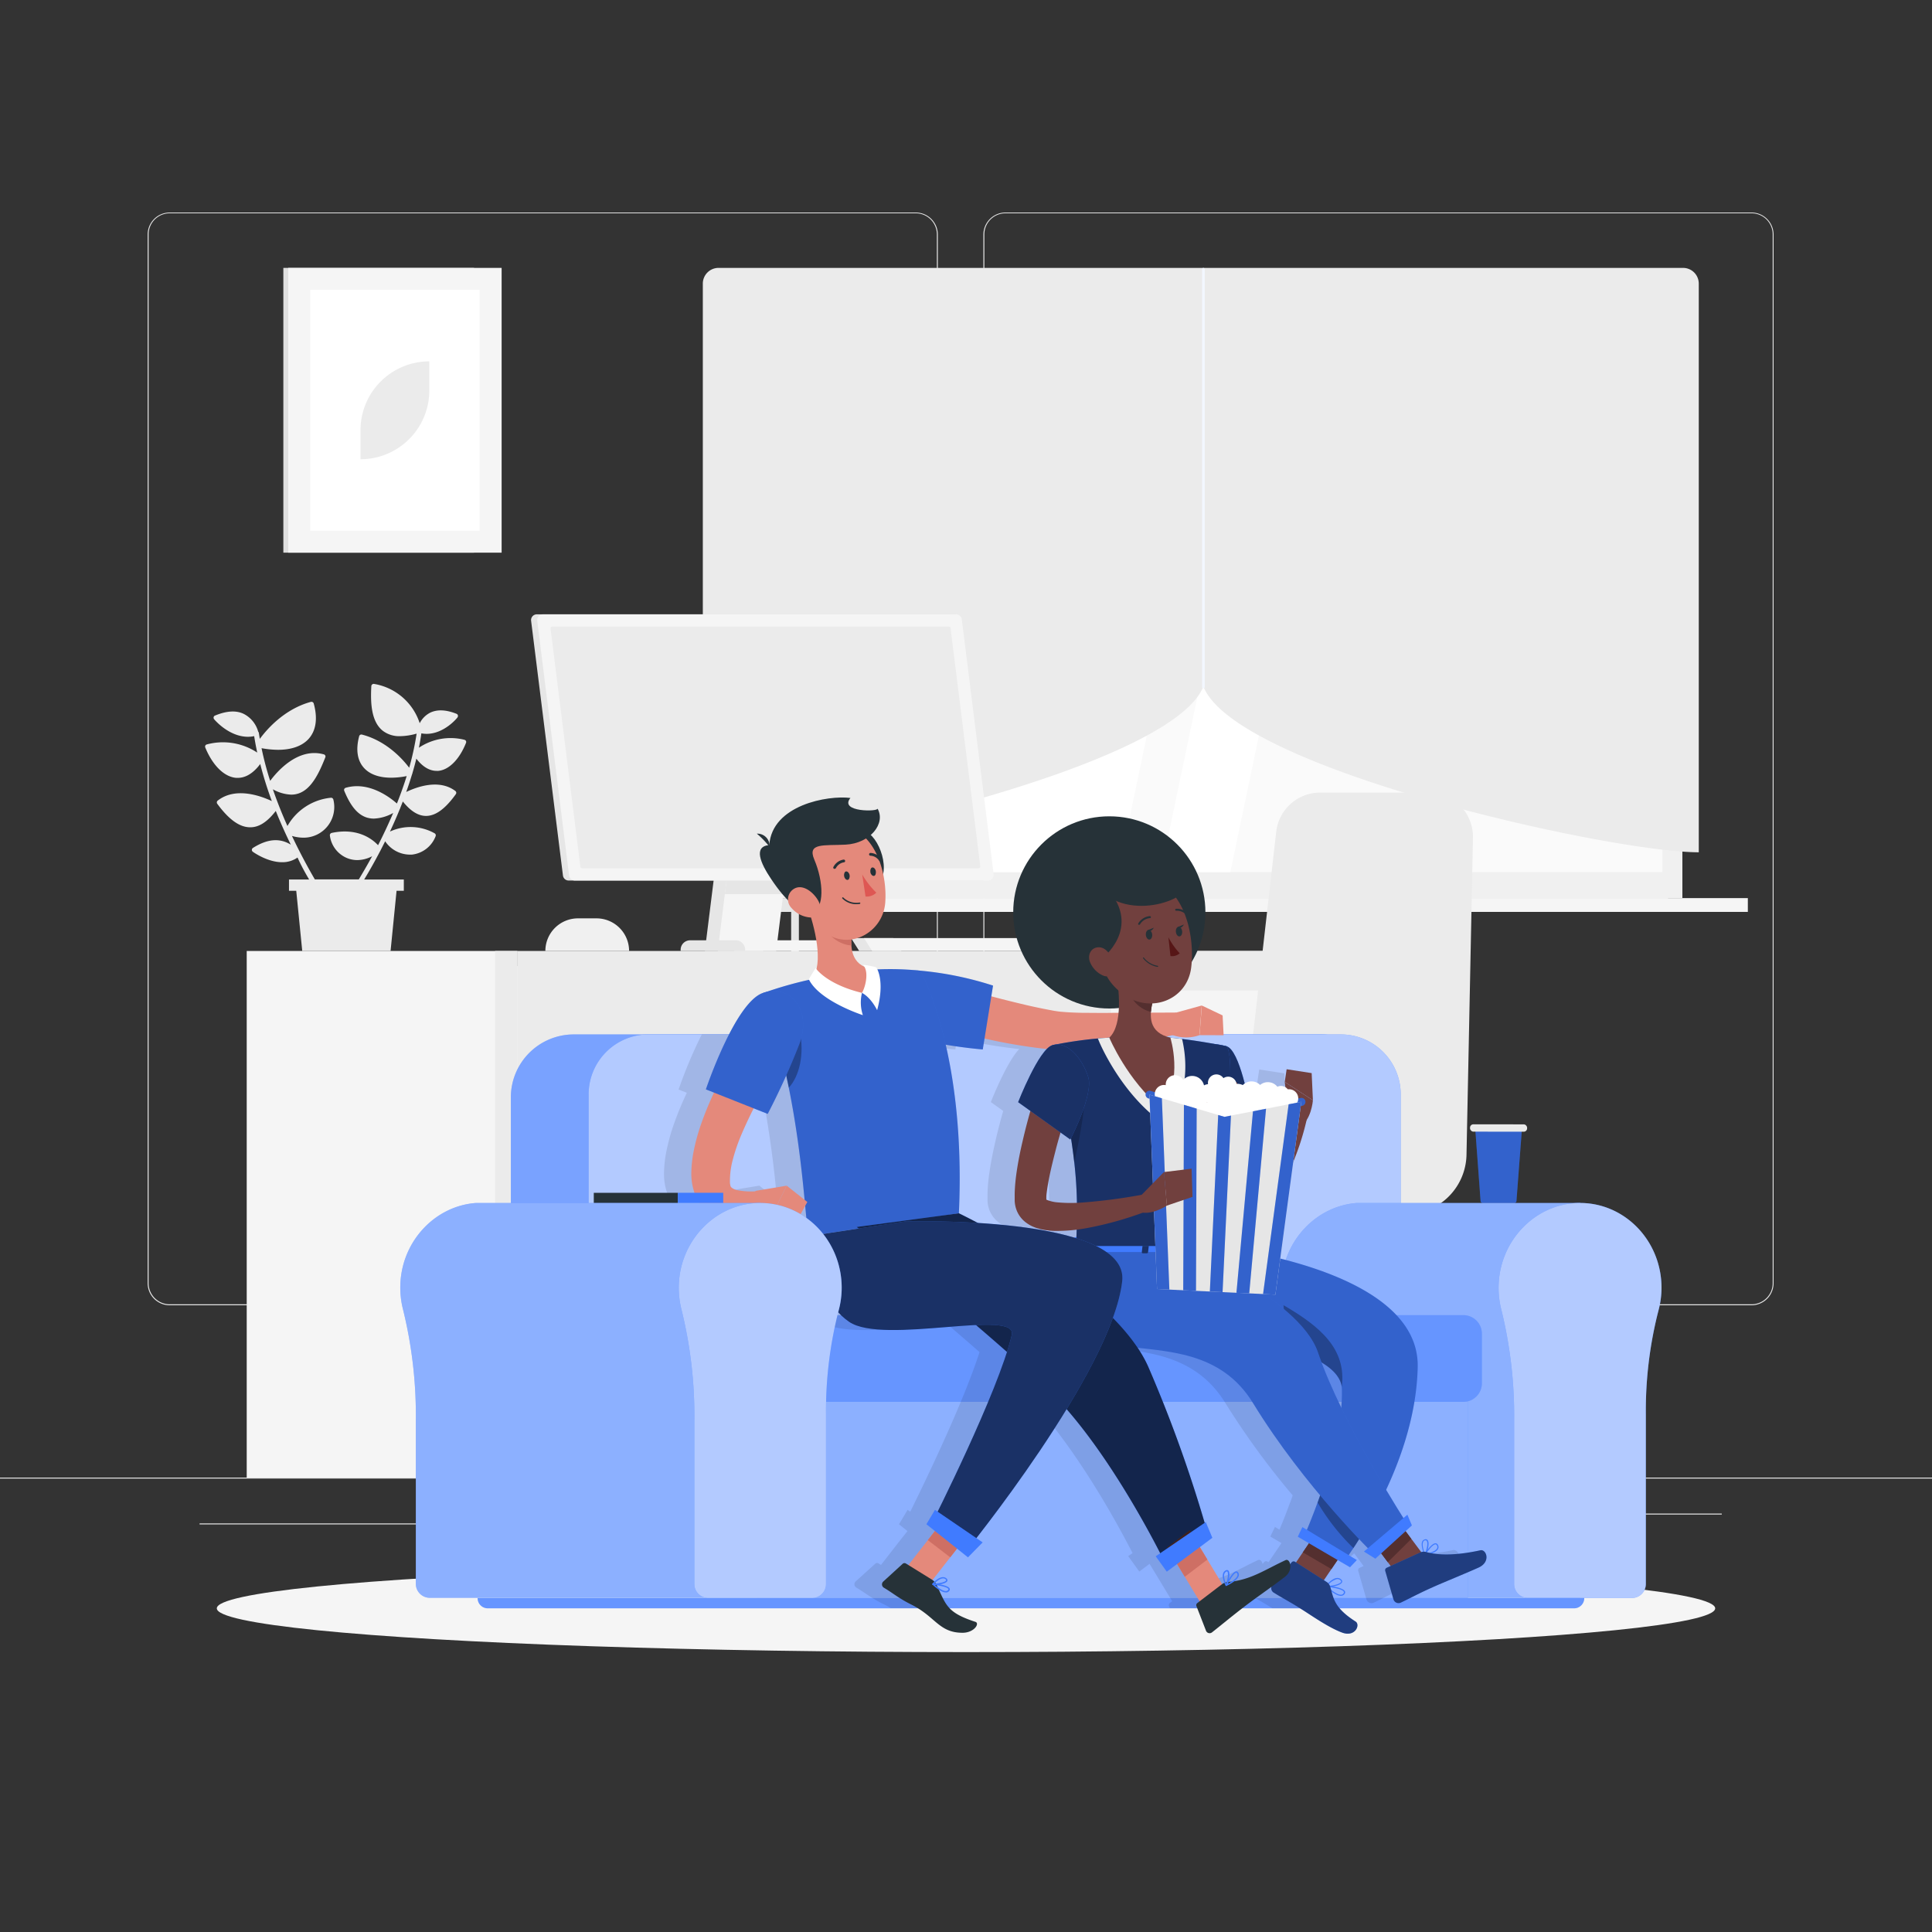 <svg xmlns="http://www.w3.org/2000/svg" viewBox="0 0 500 500"><rect x="0" y="0" width="500" height="500" fill="#333333" stroke="none"/><g id="freepik--background-complete--inject-6"><rect y="382.4" width="500" height="0.25" style="fill:#e6e6e6"></rect><rect x="51.65" y="394.26" width="97.23" height="0.25" style="fill:#e6e6e6"></rect><rect x="195.26" y="388.83" width="51.4" height="0.25" style="fill:#e6e6e6"></rect><rect x="330.18" y="391.71" width="29.15" height="0.25" style="fill:#e6e6e6"></rect><rect x="381.68" y="391.71" width="13.82" height="0.25" style="fill:#e6e6e6"></rect><rect x="158.56" y="394.26" width="15.97" height="0.25" style="fill:#e6e6e6"></rect><rect x="403.67" y="391.71" width="41.92" height="0.25" style="fill:#e6e6e6"></rect><path d="M237,337.8H43.91a5.71,5.71,0,0,1-5.7-5.71V60.66A5.71,5.71,0,0,1,43.91,55H237a5.71,5.71,0,0,1,5.71,5.71V332.09A5.71,5.71,0,0,1,237,337.8ZM43.91,55.2a5.46,5.46,0,0,0-5.45,5.46V332.09a5.46,5.46,0,0,0,5.45,5.46H237a5.47,5.47,0,0,0,5.46-5.46V60.66A5.47,5.47,0,0,0,237,55.2Z" style="fill:#e6e6e6"></path><path d="M453.31,337.8H260.21a5.72,5.72,0,0,1-5.71-5.71V60.66A5.72,5.72,0,0,1,260.21,55h193.1A5.71,5.71,0,0,1,459,60.66V332.09A5.71,5.71,0,0,1,453.31,337.8ZM260.21,55.2a5.47,5.47,0,0,0-5.46,5.46V332.09a5.47,5.47,0,0,0,5.46,5.46h193.1a5.47,5.47,0,0,0,5.46-5.46V60.66a5.47,5.47,0,0,0-5.46-5.46Z" style="fill:#e6e6e6"></path><rect x="282.08" y="246.11" width="70.07" height="136.29" style="fill:#f5f5f5"></rect><rect x="346.36" y="246.11" width="5.78" height="136.29" style="fill:#ebebeb"></rect><rect x="126.14" y="250" width="161.33" height="29.44" transform="translate(413.62 529.44) rotate(180)" style="fill:#ebebeb"></rect><path d="M193.42,382.5H124.25a1,1,0,0,1,0-2h69.17c10,0,11.33-2.92,11.33-14.5V220a1,1,0,0,1,2,0V366C206.75,378.38,204.83,382.5,193.42,382.5Z" style="fill:#e6e6e6"></path><rect x="133.92" y="246.11" width="218.22" height="10.22" transform="translate(486.06 502.44) rotate(180)" style="fill:#ebebeb"></rect><rect x="63.85" y="246.11" width="70.07" height="136.29" style="fill:#f5f5f5"></rect><rect x="128.14" y="246.11" width="5.78" height="136.29" style="fill:#ebebeb"></rect><rect x="185.78" y="73.63" width="245.92" height="158.8" style="fill:#d4e1fd"></rect><rect x="187.51" y="73.63" width="247.89" height="158.8" style="fill:#f0f0f0"></rect><rect x="185.78" y="232.43" width="245.92" height="3.57" style="fill:#e6e6e6"></rect><rect x="212.55" y="232.43" width="239.79" height="3.57" style="fill:#f5f5f5"></rect><rect x="238.79" y="34.27" width="145.33" height="237.52" transform="translate(464.48 -158.42) rotate(90)" style="fill:#fafafa"></rect><polygon points="250.57 225.69 281.01 80.37 319.84 80.37 289.4 225.69 250.57 225.69" style="fill:#fff"></polygon><polygon points="300.39 225.69 330.83 80.37 348.85 80.37 318.41 225.69 300.39 225.69" style="fill:#fff"></polygon><rect x="364.37" y="144.64" width="131.03" height="0.66" transform="translate(574.86 -284.92) rotate(90)" style="fill:#d4e1fd"></rect><path d="M186,69.33H435.57a4.07,4.07,0,0,1,4.07,4.07V220.57c-23,0-119.81-21.55-128.2-42.9-8.58,21.35-106.56,42.9-129.55,42.9h0V73.4A4.07,4.07,0,0,1,186,69.33Z" style="fill:#ebebeb"></path><path d="M311.44,69.33h0a.34.34,0,0,1,.34.34V177.82a.34.34,0,0,1-.34.34h0a.34.34,0,0,1-.34-.34V69.67A.34.34,0,0,1,311.44,69.33Z" style="fill:#f3f7ff"></path><rect x="73.33" y="69.33" width="49.34" height="73.7" style="fill:#e0e0e0"></rect><rect x="74.6" y="69.33" width="55.22" height="73.7" style="fill:#f5f5f5"></rect><rect x="71.05" y="84.27" width="62.31" height="43.83" transform="translate(208.39 3.98) rotate(90)" style="fill:#fff"></rect><path d="M93.3,118.85v-7.52a17.81,17.81,0,0,1,17.81-17.81h0V101A17.81,17.81,0,0,1,93.3,118.85Z" style="fill:#ebebeb"></path><polygon points="197.52 246.11 182.41 246.11 186.08 216.69 201.2 216.69 197.52 246.11" style="fill:#e6e6e6"></polygon><polygon points="200.87 246.11 185.75 246.11 189.43 216.69 204.54 216.69 200.87 246.11" style="fill:#f5f5f5"></polygon><polygon points="233.29 246.11 222.36 246.11 220.26 242.78 231.19 242.78 233.29 246.11" style="fill:#e6e6e6"></polygon><polygon points="291.85 246.11 225.7 246.11 223.6 242.78 282.93 242.78 291.85 246.11" style="fill:#f5f5f5"></polygon><path d="M149.59,237.67h4.77a8.44,8.44,0,0,1,8.45,8.44H141.14A8.44,8.44,0,0,1,149.59,237.67Z" style="fill:#f0f0f0"></path><polygon points="202.7 231.4 187.59 231.4 189.43 216.69 204.54 216.69 202.7 231.4" style="fill:#e6e6e6"></polygon><path d="M147.16,227.88H254.09a1.48,1.48,0,0,0,1.47-1.67l-8.24-65.92a1.48,1.48,0,0,0-1.47-1.3H138.92a1.48,1.48,0,0,0-1.47,1.66l8.24,65.93A1.48,1.48,0,0,0,147.16,227.88Z" style="fill:#e6e6e6"></path><path d="M148.75,227.88H255.68a1.48,1.48,0,0,0,1.47-1.67l-8.24-65.92a1.5,1.5,0,0,0-1.47-1.3H140.51a1.47,1.47,0,0,0-1.47,1.66l8.24,65.93A1.48,1.48,0,0,0,148.75,227.88Z" style="fill:#f5f5f5"></path><path d="M253.7,224.23,246,162.53a.42.42,0,0,0-.42-.36H142.9a.41.41,0,0,0-.42.46l7.72,61.71a.4.4,0,0,0,.41.36H253.29A.42.42,0,0,0,253.7,224.23Z" style="fill:#ebebeb"></path><path d="M190,243.35h24.62a0,0,0,0,1,0,0v.31a2.45,2.45,0,0,1-2.45,2.45H192.45a2.45,2.45,0,0,1-2.45-2.45v-.31A0,0,0,0,1,190,243.35Z" transform="translate(404.62 489.46) rotate(180)" style="fill:#f5f5f5"></path><path d="M176.15,243.35h16.7a0,0,0,0,1,0,0v.31a2.45,2.45,0,0,1-2.45,2.45H178.6a2.45,2.45,0,0,1-2.45-2.45v-.31A0,0,0,0,1,176.15,243.35Z" transform="translate(369 489.46) rotate(180)" style="fill:#e6e6e6"></path><path d="M106.69,200.32s0,0,0-.07c.38-1.29.74-2.6,1.06-3.91,1.94,2.52,3.83,3.16,5.24,3.16l.45,0c2.79-.27,5.47-3,7.16-7.23a.67.67,0,0,0,0-.5.64.64,0,0,0-.39-.31,14.7,14.7,0,0,0-11.8,2.05c.25-1.24.46-2.48.64-3.72a7.69,7.69,0,0,0,1.34.13c4.55,0,7.89-4.06,8-4.25a.61.61,0,0,0,.11-.54.58.58,0,0,0-.36-.4c-2.71-1.08-5-1.17-6.83-.28a6.26,6.26,0,0,0-2.69,2.72A15,15,0,0,0,96.82,177a.59.59,0,0,0-.48.12.58.58,0,0,0-.24.44c-.23,4.13-.1,9.18,3,11.59a7,7,0,0,0,4.47,1.37,16.47,16.47,0,0,0,4.25-.66,70.94,70.94,0,0,1-1.92,8.83c-1.61-2.14-5.83-6.93-12.22-8.58a.59.59,0,0,0-.73.43c-.94,3.56-.46,6.44,1.39,8.35,1.52,1.57,3.9,2.38,6.91,2.38a21,21,0,0,0,4-.42c-.76,2.44-1.62,4.82-2.53,7.1-1.85-1.64-7.31-5.81-13.25-4.07a.57.57,0,0,0-.37.31.6.6,0,0,0,0,.49c1.62,3.94,3.45,6.12,5.76,6.88a6.34,6.34,0,0,0,1.9.29,11,11,0,0,0,5-1.46c-1.29,3-2.63,5.84-3.92,8.35-1.4-1.51-5.22-4.62-12-3.18a.61.61,0,0,0-.47.64,7.28,7.28,0,0,0,4.33,5.82,7.11,7.11,0,0,0,2.79.57,8.39,8.39,0,0,0,3.82-1c-1.32,2.42-2.52,4.45-3.45,6H81.48c-1.8-3.09-3.88-6.93-5.92-11.25a10.53,10.53,0,0,0,2.92.45,7.93,7.93,0,0,0,7.78-9.9.6.6,0,0,0-.64-.43,14.55,14.55,0,0,0-11.23,7.31c-1.35-3-2.63-6.19-3.77-9.5a10.43,10.43,0,0,0,4.73,1.38,5.87,5.87,0,0,0,1.93-.31c3.28-1.11,5.25-5.13,6.9-9.31a.56.56,0,0,0,0-.49.57.57,0,0,0-.37-.31c-6.74-1.88-12.2,4.56-13.89,6.86a79.76,79.76,0,0,1-2.23-8.46,24.44,24.44,0,0,0,4.26.42c3.43,0,6.13-.93,7.83-2.73,2-2.14,2.5-5.34,1.41-9.26a.61.61,0,0,0-.73-.42c-6.89,1.88-11.4,7.11-13.22,9.58-.09-.51-.17-1-.25-1.53a.65.65,0,0,0-.17-.34,7.37,7.37,0,0,0-3.69-4.57c-2-1-4.52-.81-7.49.41a.56.56,0,0,0-.35.41.6.6,0,0,0,.12.53c.17.21,3.85,4.55,8.79,4.55a7.87,7.87,0,0,0,1.58-.17c.22,1.42.49,2.84.79,4.26a16.08,16.08,0,0,0-13.06-2.11.59.59,0,0,0-.38.31.62.62,0,0,0,0,.5c1.92,4.65,4.9,7.59,8,7.84l.42,0c1.56,0,3.66-.72,5.8-3.59a94.15,94.15,0,0,0,3,9.6c-2.9-1.36-9.39-3.73-14-.13a.6.6,0,0,0-.12.83c3,4.09,5.78,6.08,8.5,6.08h.07c2.26,0,4.41-1.42,6.57-4.23,1.24,3.08,2.56,6,3.89,8.73-2.89-1.79-6.07-1.51-9.81.85a.6.6,0,0,0,0,1c.21.15,3.79,2.69,7.55,2.69a6.75,6.75,0,0,0,4-1.21C77.94,224,79,225.92,80,227.61H74.79v2.93h1.88l1.55,15.57h22.86l1.55-15.57h1.88v-2.93H94.25c1.15-1.89,2.6-4.41,4.15-7.38a.69.69,0,0,0,.1-.19c.39-.75.78-1.52,1.18-2.32a7.74,7.74,0,0,0,6.19,3.45,6.56,6.56,0,0,0,.76,0,7.45,7.45,0,0,0,6.12-4.79.6.6,0,0,0-.27-.72,12.71,12.71,0,0,0-11.56-.45c.86-1.84,1.72-3.78,2.54-5.8a.54.54,0,0,0,.11-.27c.23-.57.46-1.14.68-1.72,2,2.51,4,3.74,6,3.74h0c2.49,0,5-1.84,7.72-5.63a.6.6,0,0,0-.13-.83c-4.24-3.2-10.07-1-12.71.26q.81-2.25,1.51-4.58S106.69,200.33,106.69,200.32Z" style="fill:#ebebeb"></path><path d="M319,314.25h44.82a15.71,15.71,0,0,0,15.71-15.39l1.67-82.06a11.45,11.45,0,0,0-11.44-11.68h-28.1a11.45,11.45,0,0,0-11.38,10.15Z" style="fill:#ebebeb"></path><path d="M293.39,305.67h47.76a2.24,2.24,0,0,1,2.24,2.24v.21a6.14,6.14,0,0,1-6.14,6.14H293.39a0,0,0,0,1,0,0v-8.59A0,0,0,0,1,293.39,305.67Z" transform="translate(636.78 619.92) rotate(180)" style="fill:#ebebeb"></path><path d="M339.64,383.52a1,1,0,0,1-1-.79l-14-67.48h-24.4l-14,67.48a1,1,0,0,1-2-.41l14.18-68.27a1,1,0,0,1,1-.8h26a1,1,0,0,1,1,.8l14.17,68.27a1,1,0,0,1-.78,1.18A.65.65,0,0,1,339.64,383.52Z" style="fill:#e0e0e0"></path><path d="M324.43,383.52a.65.65,0,0,1-.2,0,1,1,0,0,1-.78-1.18l14.17-68.27a1,1,0,0,1,1-.8h26a1,1,0,0,1,1,.8l14.17,68.27a1,1,0,0,1-2,.41l-14-67.48H339.42l-14,67.48A1,1,0,0,1,324.43,383.52Z" style="fill:#e0e0e0"></path></g><g id="freepik--Shadow--inject-6"><ellipse cx="250" cy="416.24" rx="193.89" ry="11.32" style="fill:#f5f5f5"></ellipse></g><g id="freepik--Character--inject-6"><path d="M393.89,291.93l-1.43,18.89a.6.6,0,0,1-.59.54h-8.11a.59.59,0,0,1-.59-.54l-.31-4.24-.73-9.86-.35-4.79Z" style="fill:#407BFF"></path><path d="M393.89,291.93l-1.43,18.89a.6.6,0,0,1-.59.54h-8.11a.59.59,0,0,1-.59-.54l-.31-4.24-.73-9.86-.35-4.79Z" style="opacity:0.2"></path><rect x="380.45" y="290.97" width="14.77" height="1.9" rx="0.86" transform="translate(0.3 -0.4) rotate(0.06)" style="fill:#ebebeb"></rect><path d="M148.53,267.71H341.92A16.28,16.28,0,0,1,358.21,284v74a0,0,0,0,1,0,0h-226a0,0,0,0,1,0,0V284A16.28,16.28,0,0,1,148.53,267.71Z" style="fill:#407BFF"></path><path d="M148.53,267.71H341.92A16.28,16.28,0,0,1,358.21,284v74a0,0,0,0,1,0,0h-226a0,0,0,0,1,0,0V284A16.28,16.28,0,0,1,148.53,267.71Z" style="fill:#fff;opacity:0.3"></path><path d="M167.84,267.71H347a15.5,15.5,0,0,1,15.5,15.5V358a0,0,0,0,1,0,0H152.34a0,0,0,0,1,0,0v-74.8A15.5,15.5,0,0,1,167.84,267.71Z" style="fill:#407BFF"></path><path d="M167.84,267.71H347a15.5,15.5,0,0,1,15.5,15.5V358a0,0,0,0,1,0,0H152.34a0,0,0,0,1,0,0v-74.8A15.5,15.5,0,0,1,167.84,267.71Z" style="fill:#fff;opacity:0.6"></path><path d="M352.67,311.33h0c-.49,0-1,0-1.48,0-10.44.75-18.89,9.59-19.55,20.48a22.84,22.84,0,0,0,.68,7.15,114.47,114.47,0,0,1,3.3,28.6v42.27a3.62,3.62,0,0,0,3.54,3.68h69.76V311.33Z" style="fill:#407BFF"></path><path d="M352.67,311.33h0c-.49,0-1,0-1.48,0-10.44.75-18.89,9.59-19.55,20.48a22.84,22.84,0,0,0,.68,7.15,114.47,114.47,0,0,1,3.3,28.6v42.27a3.62,3.62,0,0,0,3.54,3.68h69.76V311.33Z" style="fill:#fff;opacity:0.4"></path><path d="M430,333.29c0-12.64-10.25-22.78-22.56-21.91-10.45.75-18.89,9.59-19.56,20.48a22.84,22.84,0,0,0,.68,7.15,114.47,114.47,0,0,1,3.3,28.6v42.27a3.62,3.62,0,0,0,3.54,3.68h27a3.62,3.62,0,0,0,3.54-3.68V366a104.19,104.19,0,0,1,3.26-26.8A22.65,22.65,0,0,0,430,333.29Z" style="fill:#407BFF"></path><path d="M430,333.29c0-12.64-10.25-22.78-22.56-21.91-10.45.75-18.89,9.59-19.56,20.48a22.84,22.84,0,0,0,.68,7.15,114.47,114.47,0,0,1,3.3,28.6v42.27a3.62,3.62,0,0,0,3.54,3.68h27a3.62,3.62,0,0,0,3.54-3.68V366a104.19,104.19,0,0,1,3.26-26.8A22.65,22.65,0,0,0,430,333.29Z" style="fill:#fff;opacity:0.6"></path><rect x="195.74" y="345.93" width="184.13" height="67.64" style="fill:#407BFF"></rect><rect x="195.74" y="345.93" width="184.13" height="67.64" style="fill:#fff;opacity:0.4"></rect><path d="M200.82,340.36H378.71a4.8,4.8,0,0,1,4.8,4.8V358a4.8,4.8,0,0,1-4.8,4.8H200.82a1.43,1.43,0,0,1-1.43-1.43V341.79A1.43,1.43,0,0,1,200.82,340.36Z" style="fill:#407BFF"></path><path d="M200.82,340.36H378.71a4.8,4.8,0,0,1,4.8,4.8V358a4.8,4.8,0,0,1-4.8,4.8H200.82a1.43,1.43,0,0,1-1.43-1.43V341.79A1.43,1.43,0,0,1,200.82,340.36Z" style="fill:#fff;opacity:0.2"></path><path d="M123.61,413.56H410a0,0,0,0,1,0,0v.05a2.62,2.62,0,0,1-2.62,2.62H126.23a2.62,2.62,0,0,1-2.62-2.62v-.05A0,0,0,0,1,123.61,413.56Z" style="fill:#407BFF"></path><path d="M123.61,413.56H410a0,0,0,0,1,0,0v.05a2.62,2.62,0,0,1-2.62,2.62H126.23a2.62,2.62,0,0,1-2.62-2.62v-.05A0,0,0,0,1,123.61,413.56Z" style="fill:#fff;opacity:0.2"></path><path d="M376.05,401.16c-5.65,1.22-9.65,1.27-12.48.78a2.59,2.59,0,0,0,1.53-1.16,1.06,1.06,0,0,0-.13-1.06.63.63,0,0,0-.55-.33c-.63,0-1.46.9-2.08,1.69a3.43,3.43,0,0,0,0-2.47.64.64,0,0,0-.79-.21,1,1,0,0,0-.63.57,4.15,4.15,0,0,0,.22,2.6,2.12,2.12,0,0,0-.45.11l-4.05-5.41,1.63-1.49L357.14,392l-1.05.89c-1-1.55-2.56-4.09-4.48-7.3,4.2-8.95,7.94-20.12,8.19-31.79.34-16-19.86-24.17-35.56-28.08l3.35-24.94a68.88,68.88,0,0,0,3.53-11,12.47,12.47,0,0,0,1.58-5l-.32-7-6.49-1L325.4,280l.16,1.35a2.19,2.19,0,0,0-2.05-.1,3.13,3.13,0,0,0-4.47-.43,3.12,3.12,0,0,0-1.83-.92,3.06,3.06,0,0,0-2.16.52c-1.06-4.17-2.74-9.15-4.76-9.66a18.64,18.64,0,0,0-2.76-.53c-2.19-.39-5.4-.94-8.71-1.34-1-.13-2-.24-3-.33h0c-.36-.09-.69-.19-1-.3l1.63-.35a10.59,10.59,0,0,0,6.95,0l6.22,0v-.2h-128a119,119,0,0,0-6,14.26l2.13.84c-1.13,2.39-2.17,4.83-3.09,7.39a52.23,52.23,0,0,0-2.33,8.44,31.82,31.82,0,0,0-.48,4.69,15.08,15.08,0,0,0,.84,5.51,11.44,11.44,0,0,0,1.54,3,10.1,10.1,0,0,0,2.61,2.44,11,11,0,0,0,3,1.32,13.42,13.42,0,0,0,2.87.34,16.21,16.21,0,0,0,4.88-.77c.45-.14.87-.32,1.3-.48a15.61,15.61,0,0,0,3.46.55l5.73,2.63,3.2-5.76c.35,3.7.6,6.43.87,7.83,1.79,11.23,5.07,18.42,10.49,22.15,5.71,3.93,22.18,1.32,32.77.83,2.72,2.32,5.44,4.68,8.09,7-4.24,13.23-14.36,34.11-17.93,41.31l-.69-.47-2.23,3.72,2.21,1.76L233,398.58h0L228,405l-.65-.4a.68.68,0,0,0-.82.08l-5.05,4.56a1,1,0,0,0,.14,1.63c2.49,1.48,3.79,2.69,7.06,4.3a18.55,18.55,0,0,1,1.84,1h8.19a16.39,16.39,0,0,1-2.81-4.8,3.55,3.55,0,0,0,1.73.68l.18,0a1,1,0,0,0,.77-.51.51.51,0,0,0,0-.53c-.25-.5-1.41-.82-2.46-1,.9-.16,1.77-.47,1.95-.91.08-.17.09-.44-.28-.72-1-.77-2.36.24-3.09.92a2.41,2.41,0,0,0-.48-.42l6.34-8.13,2.83,2.26,3.8-3.88-1.62-1.1a379.54,379.54,0,0,0,23.33-33.34c11,12.66,20.34,29.72,24.21,37.26l-1.13.77,2.87,4,2.66-2,2,3.3,3.85,6.37-.61.46a.69.69,0,0,0-.22.8l.21.53h11.67l.56-.43c2.32-1.77,4.49-3.29,6.9-5a1.4,1.4,0,0,0,.62,1.42c2.55,1.56,4,2.3,6.82,4.05h10.24a10.26,10.26,0,0,1-2.09-4.38,4.73,4.73,0,0,0,2.44,1.15l.21,0a1.07,1.07,0,0,0,.8-.61.6.6,0,0,0,0-.58c-.34-.63-1.89-1-3.14-1.21,1.09-.17,2.22-.56,2.46-1.11.08-.19.1-.49-.32-.82a1.42,1.42,0,0,0-1.09-.3,4.41,4.41,0,0,0-2.22,1.39,2.1,2.1,0,0,0-.42-.37l-.67-.42,3.54-5.22,3.22,1.88,1.77-1.87L342,402.46l1.19-1.83c.47-.7,1-1.46,1.49-2.29.89.94,1.66,1.72,2.27,2.34l-1,.86,3,1.85,1.51-1.38,1.71,2.28.72,1-1,.45a.68.68,0,0,0-.38.82l2.14,7.39a1.37,1.37,0,0,0,1.88.82c3-1.44,4.42-2.28,8.28-4,2.37-1.07,8.57-3.58,11.85-5.06S377.55,400.84,376.05,401.16ZM196.52,306.84l-8,1.33-.08.12a15.16,15.16,0,0,1-5-.32,4.53,4.53,0,0,1-1-.43,1.51,1.51,0,0,1-.46-.45,2.43,2.43,0,0,1-.12-.39,5,5,0,0,1-.07-.61,21.16,21.16,0,0,1,.59-5.42,48.4,48.4,0,0,1,2.21-6.65c1-2.4,2.12-4.78,3.35-7.15l3.65,1.44s2.3-4.39,4.77-9.87l.18.84c.11.5.21,1,.31,1.48a277.87,277.87,0,0,1,4.24,29.75ZM238.3,411.21a.17.17,0,0,1,0,.19.68.68,0,0,1-.52.35,3.7,3.7,0,0,1-2.16-1c-.08-.17-.16-.35-.25-.53C236.64,410.45,238.09,410.78,238.3,411.21Zm-.7-2.53c.24.18.2.28.18.32-.17.41-1.59.76-2.67.81l-.16-.22C235.61,409,236.81,408.07,237.6,408.68Zm103.08,3.25a.34.34,0,0,1,0,.31.82.82,0,0,1-.59.46c-.6.1-1.58-.39-2.74-1.31-.05-.21-.11-.41-.17-.61C338.53,411,340.36,411.35,340.68,411.93Zm-1.8-3.29a1.08,1.08,0,0,1,.87.23c.33.26.26.43.23.49-.21.5-1.73.94-2.94,1a2.82,2.82,0,0,0-.23-.42A4.07,4.07,0,0,1,338.88,408.64Zm-67.39-88.48h-.05a.69.69,0,0,0-.44.15c-7.35-2.23-16.82-3.31-25.06-3.82-3-1.6-4.88-2.49-4.88-2.49.86-18.8-1-33.32-3.4-43.64,5.23.89,9.59,1.24,9.59,1.24l.44-2.8.1,0a142.05,142.05,0,0,0,16,2.69c-3.34,3.41-7.36,13.73-7.36,13.73l3.2,2.29c-.73,2.56-1.4,5.13-2,7.75s-1.13,5.2-1.53,7.91c-.21,1.35-.37,2.73-.46,4.17-.05.72-.07,1.45-.07,2.22,0,.38,0,.8,0,1.19a7.82,7.82,0,0,0,.32,1.94,7.29,7.29,0,0,0,2.32,3.47,9,9,0,0,0,2.9,1.58,16.67,16.67,0,0,0,4.9.79,35.36,35.36,0,0,0,5.53-.33C271.53,318.86,271.51,319.5,271.49,320.16Zm-8-9.82a.48.48,0,0,1-.15-.14A.41.41,0,0,1,263.52,310.34Zm3,.8a9.69,9.69,0,0,1-2.69-.63l-.17-.09c0-.22,0-.42,0-.66,0-.52.09-1.07.17-1.63.15-1.13.35-2.31.59-3.5.48-2.38,1.09-4.8,1.72-7.23.38-1.44.79-2.88,1.21-4.32l2.56,1.83.17-.32c.35,2.26.63,4.35.84,6.31,0,0,0,0,0,0,.42,3.82.62,7.16.67,10.39A34.21,34.21,0,0,1,266.51,311.14Zm43.87,98.36-.26.07c-.33-.84-.76-2.28.1-2.8a.48.48,0,0,1,.25-.1.13.13,0,0,1,.1,0C310.89,407,310.73,408.46,310.38,409.5Zm.51-.07c.63-1.13,1.46-2.37,1.93-2.41h0a.16.16,0,0,1,.14.08.69.69,0,0,1,.15.61c-.11.47-.68,1.05-1.59,1.63C311.33,409.37,311.12,409.41,310.89,409.43Zm23-20.56c-1.18,3.23-2.12,5.54-2.75,7l-1.16-.7-1.21,2.48,2.9,1.7-1.59,2.35h0l-1.77,2.6-.24-.15a.68.68,0,0,0-.89.12l-.4.47c-.17-.76-.66-1.23-1.17-1-4.82,2.23-8.43,4.68-13.32,5.44a3,3,0,0,0,1.18-1.45,1.06,1.06,0,0,0-.21-.9.53.53,0,0,0-.48-.22c-.55.06-1.27,1-1.83,1.94.17-.9.2-1.82-.15-2.15-.13-.13-.38-.23-.77,0-1.08.66-.62,2.28-.25,3.21a3.37,3.37,0,0,0-.56.3l-5.79-9.59,3.24-2.41L305,393.9l-.32.22A346.29,346.29,0,0,0,290,353.67a32.67,32.67,0,0,0-2.71-4.86c10.18,1.13,22.37,2.1,29.85,14.32A203.67,203.67,0,0,0,334.55,387C334.33,387.65,334.11,388.28,333.89,388.87ZM340,364.35c-1.94-4-3.72-8-5.14-11.78a16.84,16.84,0,0,1,2.56,1.84l.05,0c.23.2.44.4.64.61l.06.07a8.57,8.57,0,0,1,1.05,1.34,1.59,1.59,0,0,0,.13.22l.24.46c0,.09.09.19.12.28s.11.28.16.43.08.23.11.34.09.4.12.6.05.42.06.63A40.94,40.94,0,0,1,340,364.35Zm21.46,37.2a4.06,4.06,0,0,1-.26-2.47.7.7,0,0,1,.46-.41l.2,0a.3.3,0,0,1,.27.14c.34.47.09,1.86-.29,2.8A2.43,2.43,0,0,0,361.48,401.55Zm.79.11c.64-.87,1.57-2,2.15-2a.35.35,0,0,1,.31.19.82.82,0,0,1,.11.8,2.94,2.94,0,0,1-1.83,1.17A7.29,7.29,0,0,1,362.27,401.66Z" style="opacity:0.1"></path><path d="M242.15,253.8c5,1.48,10.21,2.94,15.32,4.29,2.57.68,5.14,1.31,7.71,1.92s5.13,1.13,7.69,1.6c.58.08,1,.16,1.62.22l1.82.14c1.26.08,2.56.12,3.87.15,2.64,0,5.31.06,8,0,5.38,0,10.82-.07,16.24-.06l.63,5.49c-5.4,1.21-10.79,2.19-16.27,2.95-2.73.36-5.49.71-8.29.93-1.41.11-2.83.2-4.29.26-.73,0-1.5,0-2.25,0s-1.68-.08-2.45-.14a141.71,141.71,0,0,1-16.63-2.76c-5.45-1.22-10.74-2.65-16.13-4.41Z" style="fill:#e4897b"></path><polygon points="364.98 412.06 371.07 406.03 359.07 389.99 352.98 396.02 364.98 412.06" style="fill:#71403e"></polygon><polygon points="331.77 409.72 339.17 414.05 350.32 397.58 342.92 393.26 331.77 409.72" style="fill:#71403e"></polygon><polygon points="350.32 397.59 344.57 406.07 337.17 401.75 342.92 393.26 350.32 397.59" style="fill:#542f2f"></polygon><polygon points="352.98 396.03 359.07 390 365.25 398.27 359.16 404.3 352.98 396.03" style="fill:#542f2f"></polygon><path d="M347.27,359.44c.25,7.65-2.08,17-4.65,24.71-.54,1.65-1.1,3.25-1.64,4.72-2.34,6.37-3.7,9.18-3.7,9.18L348,404.3a31.59,31.59,0,0,1,2.28-3.67c.91-1.35,1.94-3,3-4.83,5.74-9.6,13.26-25.29,13.62-42,.56-26.14-53.61-31.34-53.61-31.34h-25.6l7.18,20.38S346.8,345.51,347.27,359.44Z" style="fill:#407BFF"></path><path d="M347.27,359.44c.25,7.65-2.08,17-4.65,24.71-.54,1.65-1.1,3.25-1.64,4.72-2.34,6.37-3.7,9.18-3.7,9.18L348,404.3a31.59,31.59,0,0,1,2.28-3.67c.91-1.35,1.94-3,3-4.83,5.74-9.6,13.26-25.29,13.62-42,.56-26.14-53.61-31.34-53.61-31.34h-25.6l7.18,20.38S346.8,345.51,347.27,359.44Z" style="opacity:0.2"></path><path d="M341,388.87a55.89,55.89,0,0,0,9.25,11.76c.91-1.35,1.94-3,3-4.83l-10.65-11.65C342.08,385.8,341.52,387.4,341,388.87Z" style="opacity:0.3"></path><polygon points="335.86 397.7 349.38 405.61 351.15 403.74 337.06 395.21 335.86 397.7" style="fill:#407BFF"></polygon><path d="M332.16,337.78l1.09,11.11c7.58,2.37,13.41,5.62,14,10C348.51,349.09,341.66,343.29,332.16,337.78Z" style="opacity:0.3"></path><path d="M304.09,322.46s32.07,13.08,37,27.54c6.23,18.46,23.17,44.53,23.17,44.53l-8.58,7.82s-18.1-17.5-31.39-39.22c-16.69-27.29-56.93,1.53-45.77-40.67Z" style="fill:#407BFF"></path><path d="M304.09,322.46s32.07,13.08,37,27.54c6.23,18.46,23.17,44.53,23.17,44.53l-8.58,7.82s-18.1-17.5-31.39-39.22c-16.69-27.29-56.93,1.53-45.77-40.67Z" style="opacity:0.2"></path><polygon points="355.94 403.39 365.4 394.78 364.23 392 352.98 401.54 355.94 403.39" style="fill:#407BFF"></polygon><path d="M278,320.42l-.27,3.12c-.13.24.16.48.56.48h35.21c.31,0,.57-.15.59-.35l.31-3.11c0-.22-.25-.4-.59-.4H278.53A.65.65,0,0,0,278,320.42Z" style="fill:#407BFF"></path><path d="M282.7,324.36h-.95c-.19,0-.33-.1-.32-.21l.45-4c0-.12.17-.22.36-.22h.95c.18,0,.33.1.31.22l-.44,4C283.05,324.26,282.88,324.36,282.7,324.36Z" style="fill:#407BFF"></path><path d="M310.8,324.36h-.94c-.19,0-.33-.1-.32-.21l.44-4c0-.12.18-.22.37-.22h.94c.19,0,.33.1.32.22l-.44,4C311.16,324.26,311,324.36,310.8,324.36Z" style="fill:#407BFF"></path><path d="M296.75,324.36h-.94c-.19,0-.34-.1-.32-.21l.44-4c0-.12.18-.22.37-.22h.94c.19,0,.33.1.32.22l-.45,4C297.1,324.26,296.94,324.36,296.75,324.36Z" style="fill:#407BFF"></path><g style="opacity:0.6"><path d="M282.7,324.36h-.95c-.19,0-.33-.1-.32-.21l.45-4c0-.12.17-.22.36-.22h.95c.18,0,.33.1.31.22l-.44,4C283.05,324.26,282.88,324.36,282.7,324.36Z"></path><path d="M310.8,324.36h-.94c-.19,0-.33-.1-.32-.21l.44-4c0-.12.18-.22.37-.22h.94c.19,0,.33.1.32.22l-.44,4C311.16,324.26,311,324.36,310.8,324.36Z"></path><path d="M296.75,324.36h-.94c-.19,0-.34-.1-.32-.21l.44-4c0-.12.18-.22.37-.22h.94c.19,0,.33.1.32.22l-.45,4C297.1,324.26,296.94,324.36,296.75,324.36Z"></path></g><path d="M347,413c-1.2,0-2.92-1.47-3.88-2.38a.17.17,0,0,1,0-.17.15.15,0,0,1,.15-.08c.43,0,4.21.4,4.78,1.42a.62.62,0,0,1,0,.59,1.08,1.08,0,0,1-.8.6Zm-3.37-2.3c1.5,1.38,2.8,2.12,3.54,2a.76.76,0,0,0,.59-.46.31.31,0,0,0,0-.31C347.39,411.26,345,410.85,343.63,410.7Z" style="fill:#407BFF"></path><path d="M343.7,410.69a3.84,3.84,0,0,1-.5,0,.14.14,0,0,1-.11-.09.14.14,0,0,1,0-.14c.06-.08,1.45-1.9,2.82-2.07a1.38,1.38,0,0,1,1.09.29c.41.33.4.63.31.82C347,410.24,345,410.69,343.7,410.69Zm-.2-.29c1.26.07,3.32-.45,3.57-1,0-.05.1-.22-.23-.48a1.12,1.12,0,0,0-.88-.24A5,5,0,0,0,343.5,410.4Z" style="fill:#407BFF"></path><path d="M368.72,402.49a.13.13,0,0,1-.12-.06.15.15,0,0,1,0-.16c.19-.3,1.85-2.87,2.91-2.87h0a.65.65,0,0,1,.56.32,1.1,1.1,0,0,1,.13,1.07c-.42,1-2.34,1.48-3.45,1.7Zm2.78-2.81h0c-.68,0-1.88,1.57-2.47,2.45,1.58-.34,2.65-.88,2.9-1.46a.8.8,0,0,0-.11-.79A.36.36,0,0,0,371.5,399.68Z" style="fill:#407BFF"></path><path d="M368.72,402.49h0a.2.2,0,0,1-.12-.08c0-.1-1-2.33-.54-3.44a1,1,0,0,1,.64-.57.65.65,0,0,1,.79.21c.53.74,0,3-.64,3.82A.14.14,0,0,1,368.72,402.49Zm.24-3.85-.2,0a.72.72,0,0,0-.45.42c-.36.79.19,2.34.43,3,.48-.88.89-2.71.5-3.26A.34.34,0,0,0,369,398.64Z" style="fill:#407BFF"></path><path d="M343.28,409.38l-8.11-5.18a.67.67,0,0,0-.89.13l-5,5.83a1.37,1.37,0,0,0,.34,2c2.86,1.76,4.33,2.46,7.9,4.74,2.19,1.4,6.45,4.36,9.82,5.61s4.78-2,3.49-2.85c-5.8-3.68-5.71-6.27-6.6-9.09A2.18,2.18,0,0,0,343.28,409.38Z" style="fill:#407BFF"></path><path d="M343.28,409.38l-8.11-5.18a.67.67,0,0,0-.89.13l-5,5.83a1.37,1.37,0,0,0,.34,2c2.86,1.76,4.33,2.46,7.9,4.74,2.19,1.4,6.45,4.36,9.82,5.61s4.78-2,3.49-2.85c-5.8-3.68-5.71-6.27-6.6-9.09A2.18,2.18,0,0,0,343.28,409.38Z" style="opacity:0.5"></path><path d="M367.65,401.74l-8.77,4a.68.68,0,0,0-.38.81l2.14,7.39a1.37,1.37,0,0,0,1.88.82c3-1.43,4.43-2.28,8.29-4,2.37-1.08,8.57-3.59,11.84-5.07s2-4.8.49-4.48c-6.71,1.46-11.12,1.26-14,.47A2.23,2.23,0,0,0,367.65,401.74Z" style="fill:#407BFF"></path><path d="M367.65,401.74l-8.77,4a.68.68,0,0,0-.38.81l2.14,7.39a1.37,1.37,0,0,0,1.88.82c3-1.43,4.43-2.28,8.29-4,2.37-1.08,8.57-3.59,11.84-5.07s2-4.8.49-4.48c-6.71,1.46-11.12,1.26-14,.47A2.23,2.23,0,0,0,367.65,401.74Z" style="opacity:0.5"></path><path d="M317.38,270.75c3.53.9,6,15.43,6,15.43l-9.73,6.62s-9.33-14.66-6.61-18.55C309.86,270.21,312.23,269.44,317.38,270.75Z" style="fill:#407BFF"></path><path d="M317.38,270.75c3.53.9,6,15.43,6,15.43l-9.73,6.62s-9.33-14.66-6.61-18.55C309.86,270.21,312.23,269.44,317.38,270.75Z" style="opacity:0.6"></path><path d="M278.49,322.47h34.79c8.18-50.29,4.1-51.72,4.1-51.72s-5.61-1.15-11.47-1.87c-1-.12-2-.24-3-.33a111.11,111.11,0,0,0-15.81,0c-1,.05-2,.12-3,.21a104.77,104.77,0,0,0-11.8,1.74C279.09,299.57,279.07,308.3,278.49,322.47Z" style="fill:#407BFF"></path><path d="M278.49,322.47h34.79c8.18-50.29,4.1-51.72,4.1-51.72s-5.61-1.15-11.47-1.87c-1-.12-2-.24-3-.33a111.11,111.11,0,0,0-15.81,0c-1,.05-2,.12-3,.21a104.77,104.77,0,0,0-11.8,1.74C279.09,299.57,279.07,308.3,278.49,322.47Z" style="opacity:0.6"></path><path d="M333.54,288.58,332.48,280l7.3,4.76s-.41,5.49-3.66,6.93Z" style="fill:#71403e"></path><polygon points="332.98 276.72 339.46 277.72 339.78 284.75 332.49 280 332.98 276.72" style="fill:#71403e"></polygon><path d="M284.12,268.76l.37.88c.2.49,5.05,11.88,14.44,19.49l2.3,1.85L303,288.6c5.28-7.15,3.7-16.45,2.92-19.72-1-.12-2-.24-3-.33a111.11,111.11,0,0,0-15.81,0C286.09,268.6,285.09,268.67,284.12,268.76Z" style="fill:#ebebeb"></path><circle cx="287.09" cy="236.13" r="24.87" style="fill:#263238"></circle><path d="M288.66,250.76c1,5.08,2,14.4-1.57,17.79,0,0,4.67,11.14,13.62,18.38,5.6-7.58,2.18-18.38,2.18-18.38-5.66-1.35-5.52-5.56-4.53-9.51Z" style="fill:#71403e"></path><path d="M292.61,254.14l5.74,4.9a16.25,16.25,0,0,0-.48,2.8c-2.17-.31-5.14-2.69-5.37-5A7.6,7.6,0,0,1,292.61,254.14Z" style="fill:#542f2f"></path><path d="M283.5,241c1.41,8.38,1.84,12,6.56,15.84,7.11,5.83,17.1,2.25,18.21-6.38,1-7.78-1.48-20.19-10.1-22.66A11.59,11.59,0,0,0,283.5,241Z" style="fill:#71403e"></path><path d="M285.09,248.17s10.61-7.95,1.44-18.23C276.26,230.5,280.86,251.33,285.09,248.17Z" style="fill:#263238"></path><path d="M306.54,228.06s-12.58-9.83-21.9,2.27C293.56,239.18,310.56,231.48,306.54,228.06Z" style="fill:#263238"></path><path d="M282.1,249a6.45,6.45,0,0,0,3.28,3.43c2,.88,3.22-.77,2.87-2.78-.31-1.8-1.71-4.44-3.8-4.49S281.36,247.12,282.1,249Z" style="fill:#71403e"></path><path d="M296.55,242c.07.69.5,1.21.95,1.16s.75-.65.68-1.33-.5-1.21-.95-1.16S296.48,241.32,296.55,242Z" style="fill:#263238"></path><path d="M304.32,241.18c.07.69.49,1.21.94,1.16s.76-.64.68-1.33-.49-1.21-.94-1.16S304.24,240.49,304.32,241.18Z" style="fill:#263238"></path><path d="M304.8,239.91l1.6-.65S305.69,240.64,304.8,239.91Z" style="fill:#263238"></path><path d="M302.39,242.58a18.33,18.33,0,0,0,2.92,4.13,3,3,0,0,1-2.4.72Z" style="fill:#561616"></path><path d="M299.6,250.23h0a5.92,5.92,0,0,1-3.76-2.23.13.13,0,0,1,0-.18.13.13,0,0,1,.18,0,5.73,5.73,0,0,0,3.58,2.13.13.13,0,0,1,.12.14A.13.13,0,0,1,299.6,250.23Z" style="fill:#263238"></path><path d="M294.81,239.33a.23.23,0,0,1-.14,0,.25.25,0,0,1-.08-.35,3.86,3.86,0,0,1,3-1.89.3.3,0,0,1,.27.25.27.27,0,0,1-.26.27,3.34,3.34,0,0,0-2.59,1.64A.26.26,0,0,1,294.81,239.33Z" style="fill:#263238"></path><path d="M307.42,237.08a.27.27,0,0,1-.2-.09,3.36,3.36,0,0,0-2.79-1.29.25.25,0,0,1-.29-.23.26.26,0,0,1,.23-.28,3.86,3.86,0,0,1,3.25,1.47.25.25,0,0,1,0,.36A.23.23,0,0,1,307.42,237.08Z" style="fill:#263238"></path><path d="M297,240.74l1.6-.65S297.93,241.47,297,240.74Z" style="fill:#263238"></path><path d="M280.5,284,276,287.82c1,5.08,1.6,9.32,2,13.08C278.86,297.13,281,286.89,280.5,284Z" style="opacity:0.2"></path><path d="M334,288.23c-1.82,3.48-3.7,7-5.71,10.23-.49.77-1,1.52-1.5,2.2-1.23-3.2-2.41-6.4-3.47-9.63q-.92-2.77-1.74-5.55c-.27-.93-.54-1.85-.78-2.77s-.49-1.89-.66-2.63l-8.78,1.68c.23,1.23.45,2.18.73,3.24s.56,2,.86,3.05q.9,3,2,5.93a123.79,123.79,0,0,0,4.93,11.39l.34.7a8.74,8.74,0,0,0,.59,1.08,7.66,7.66,0,0,0,1,1.3,6,6,0,0,0,2,1.32,5.47,5.47,0,0,0,2.75.32,5.61,5.61,0,0,0,2-.69,8.05,8.05,0,0,0,2.09-1.7,16.8,16.8,0,0,0,2.16-3.09c.56-1,1-2,1.49-3a68,68,0,0,0,3.89-11.92Zm-9,14.33.22-.11C325.05,302.6,324.9,302.66,325,302.56Z" style="fill:#71403e"></path><path d="M280.65,311.17a39.38,39.38,0,0,1-7,0,9.34,9.34,0,0,1-2.69-.63l-.17-.09c0-.21,0-.42,0-.66,0-.52.09-1.07.16-1.63.16-1.13.36-2.31.6-3.5.48-2.38,1.09-4.8,1.71-7.22s1.36-4.85,2.08-7.28,1.47-4.87,2.19-7.23L269,280.06a155.16,155.16,0,0,0-4.34,15.22c-.61,2.59-1.14,5.21-1.54,7.91-.2,1.35-.36,2.73-.45,4.17-.05.72-.08,1.46-.07,2.23,0,.37,0,.79,0,1.18a7.8,7.8,0,0,0,.33,1.94,7.17,7.17,0,0,0,2.32,3.47,9.15,9.15,0,0,0,2.9,1.59,17,17,0,0,0,4.89.79,42.64,42.64,0,0,0,8.39-.76,89.71,89.71,0,0,0,15.34-4.34l-1.23-4.26A145.79,145.79,0,0,1,280.65,311.17Z" style="fill:#71403e"></path><path d="M272.32,270.5c-3.49,1.06-8.83,14.74-8.83,14.74L277,294.91s6.08-11.7,4.62-16.2C280.11,274,276.29,269.29,272.32,270.5Z" style="fill:#407BFF"></path><path d="M272.32,270.5c-3.49,1.06-8.83,14.74-8.83,14.74L277,294.91s6.08-11.7,4.62-16.2C280.11,274,276.29,269.29,272.32,270.5Z" style="opacity:0.6"></path><path d="M316.9,290a.86.86,0,0,1-.28,0l-16.17-4.79h-.05l-3.2-.95a1,1,0,0,1-.68-1.25,1,1,0,0,1,1.25-.67l3.15.94H301L317,288l19.63-3.84a1,1,0,1,1,.39,2L317.1,290A.68.68,0,0,1,316.9,290Z" style="fill:#407BFF"></path><path d="M316.9,290a.86.86,0,0,1-.28,0l-16.17-4.79h-.05l-3.2-.95a1,1,0,0,1-.68-1.25,1,1,0,0,1,1.25-.67l3.15.94H301L317,288l19.63-3.84a1,1,0,1,1,.39,2L317.1,290A.68.68,0,0,1,316.9,290Z" style="opacity:0.2"></path><circle cx="330.43" cy="286.39" r="3.14" transform="translate(-106.68 298.18) rotate(-42.46)" style="fill:#fff"></circle><path d="M323.52,285.72a2.41,2.41,0,1,0,2.52-2.29A2.41,2.41,0,0,0,323.52,285.72Z" style="fill:#fff"></path><path d="M318.69,288.11A3.14,3.14,0,1,0,320.3,284,3.13,3.13,0,0,0,318.69,288.11Z" style="fill:#fff"></path><path d="M315.08,289.32a2.41,2.41,0,1,0,1.24-3.17A2.4,2.4,0,0,0,315.08,289.32Z" style="fill:#fff"></path><path d="M310.89,286.54a3.14,3.14,0,1,0,4.36-.86A3.14,3.14,0,0,0,310.89,286.54Z" style="fill:#fff"></path><path d="M307.93,284.14a2.41,2.41,0,1,0,3.35-.66A2.42,2.42,0,0,0,307.93,284.14Z" style="fill:#fff"></path><path d="M302.56,283.68a3.15,3.15,0,1,0,3.53-2.71A3.16,3.16,0,0,0,302.56,283.68Z" style="fill:#fff"></path><circle cx="301.24" cy="283.16" r="2.41" transform="translate(-74.26 456.16) rotate(-67.96)" style="fill:#fff"></circle><path d="M313.75,284a3.14,3.14,0,1,0,4.36-.85A3.14,3.14,0,0,0,313.75,284Z" style="fill:#fff"></path><path d="M314.86,281.3a2.47,2.47,0,1,0,3.43-.67A2.47,2.47,0,0,0,314.86,281.3Z" style="fill:#fff"></path><path d="M313,279a2.19,2.19,0,1,0,3-.59A2.19,2.19,0,0,0,313,279Z" style="fill:#fff"></path><path d="M316.05,279.6a2.19,2.19,0,1,0,3-.6A2.19,2.19,0,0,0,316.05,279.6Z" style="fill:#fff"></path><path d="M329.72,282a2.18,2.18,0,1,0,3-.6A2.19,2.19,0,0,0,329.72,282Z" style="fill:#fff"></path><path d="M310.79,281.65a2.41,2.41,0,1,0,3.34-.66A2.41,2.41,0,0,0,310.79,281.65Z" style="fill:#fff"></path><path d="M305.42,281.19a3.14,3.14,0,1,0,3.53-2.71A3.14,3.14,0,0,0,305.42,281.19Z" style="fill:#fff"></path><path d="M317.13,283.23a3.14,3.14,0,1,0,3.52-2.71A3.13,3.13,0,0,0,317.13,283.23Z" style="fill:#fff"></path><path d="M320.77,282.59a3.14,3.14,0,1,0,3.53-2.7A3.15,3.15,0,0,0,320.77,282.59Z" style="fill:#fff"></path><path d="M325,282.8a3.15,3.15,0,1,0,3.53-2.71A3.14,3.14,0,0,0,325,282.8Z" style="fill:#fff"></path><path d="M331.27,283.92a2.37,2.37,0,1,0,2.65-2A2.36,2.36,0,0,0,331.27,283.92Z" style="fill:#fff"></path><path d="M301.71,280.36a2.41,2.41,0,1,0,2.7-2.08A2.4,2.4,0,0,0,301.71,280.36Z" style="fill:#fff"></path><polygon points="297.48 283.29 299.44 333.6 330.07 335.05 336.78 285.15 333.5 285.79 327.65 286.94 324.27 287.6 318.57 288.71 316.9 289.04 315.27 288.56 309.7 286.91 306.4 285.93 300.69 284.24 300.68 284.24 297.48 283.29" style="fill:#e6e6e6"></polygon><polygon points="297.48 283.29 299.44 333.6 302.63 333.75 300.69 284.24 300.68 284.24 297.48 283.29" style="fill:#407BFF"></polygon><polygon points="306.4 285.93 306.22 333.92 309.52 334.07 309.7 286.91 306.4 285.93" style="fill:#407BFF"></polygon><polygon points="315.27 288.56 313.11 334.24 316.4 334.4 318.57 288.71 316.9 289.04 315.27 288.56" style="fill:#407BFF"></polygon><polygon points="319.99 334.57 323.3 334.73 327.65 286.94 324.27 287.6 319.99 334.57" style="fill:#407BFF"></polygon><polygon points="326.88 334.9 330.07 335.05 336.78 285.15 333.5 285.79 326.88 334.9" style="fill:#407BFF"></polygon><g style="opacity:0.2"><polygon points="297.48 283.29 299.44 333.6 302.63 333.75 300.69 284.24 300.68 284.24 297.48 283.29"></polygon><polygon points="306.4 285.93 306.22 333.92 309.52 334.07 309.7 286.91 306.4 285.93"></polygon><polygon points="315.27 288.56 313.11 334.24 316.4 334.4 318.57 288.71 316.9 289.04 315.27 288.56"></polygon><polygon points="319.99 334.57 323.3 334.73 327.65 286.94 324.27 287.6 319.99 334.57"></polygon><polygon points="326.88 334.9 330.07 335.05 336.78 285.15 333.5 285.79 326.88 334.9"></polygon></g><path d="M295.36,309.32l5.87-6L302,312s-4.57,3.05-7.71,1.38Z" style="fill:#71403e"></path><polygon points="308.38 302.45 308.62 309.75 301.98 312.01 301.23 303.33 308.38 302.45" style="fill:#71403e"></polygon><path d="M227.61,263.78c3.71,6,26.73,7.82,26.73,7.82L257,255.07a86.46,86.46,0,0,0-18.8-3.86C228.83,250.62,223.54,257.23,227.61,263.78Z" style="fill:#407BFF"></path><path d="M227.61,263.78c3.71,6,26.73,7.82,26.73,7.82L257,255.07a86.46,86.46,0,0,0-18.8-3.86C228.83,250.62,223.54,257.23,227.61,263.78Z" style="opacity:0.2"></path><path d="M238.16,251.21s11.92,20.66,10,62.79l-38.9,5.92c-1.17-5.93-1.85-35.63-11.89-62.88a101.43,101.43,0,0,1,12.77-3.63,144.44,144.44,0,0,1,16.53-2.51A74.46,74.46,0,0,1,238.16,251.21Z" style="fill:#407BFF"></path><path d="M238.16,251.21s11.92,20.66,10,62.79l-38.9,5.92c-1.17-5.93-1.85-35.63-11.89-62.88a101.43,101.43,0,0,1,12.77-3.63,144.44,144.44,0,0,1,16.53-2.51A74.46,74.46,0,0,1,238.16,251.21Z" style="opacity:0.2"></path><path d="M248.15,314s39.76,18.93,49,39.67a348.89,348.89,0,0,1,15.71,44.25l-10.66,7.92s-14.69-30.93-31.74-47c-18.53-17.47-48.76-41.3-48.76-41.3Z" style="fill:#407BFF"></path><path d="M303,262.44l8-2.21-.57,7.67a10.39,10.39,0,0,1-8.22-.57Z" style="fill:#e4897b"></path><polygon points="316.41 262.79 316.67 267.92 310.45 267.9 311.03 260.23 316.41 262.79" style="fill:#e4897b"></polygon><path d="M207,267.06c1.19,5.67-.08,11.42-2.85,14.42q-.62-3-1.34-6.15Z" style="opacity:0.3"></path><path d="M208.94,234.55c1.85,5.16,4.37,14.75,1.19,18.86,0,0,2.28,5.2,12.16,3.67,7.89-1.22,4.37-6.18,4.37-6.18-6.14-.52-6.66-4.94-6.25-9.23Z" style="fill:#e4897b"></path><path d="M211.08,250.53s2.64,4.14,12,6.43a10.38,10.38,0,0,0,.23,5.76s-11.25-3.61-14-9.3Z" style="fill:#fff"></path><path d="M227,261.44s-1.5-3.21-3.92-4.48c1.06-1.88,1.81-5.77.23-7.27a17.15,17.15,0,0,1,3.47.67S229.14,253.56,227,261.44Z" style="fill:#fff"></path><path d="M213.61,237.45l6.79,4.21a17,17,0,0,0-.06,3c-2.32,0-5.81-2-6.41-4.34A8.06,8.06,0,0,1,213.61,237.45Z" style="fill:#ce6f64"></path><path d="M223.62,215.06c3.9,1,7.46,11,3.13,14.05S216.22,213.18,223.62,215.06Z" style="fill:#263238"></path><path d="M206.94,226.36c1.58,7.31,2.13,11.67,6.43,14.9,6.48,4.84,15.08.08,15.72-7.56.58-6.88-2.1-17.68-9.77-19.52A10.21,10.21,0,0,0,206.94,226.36Z" style="fill:#e4897b"></path><path d="M218.45,226.72c.1.6.49,1,.88,1s.64-.6.55-1.2-.49-1-.88-1S218.36,226.12,218.45,226.72Z" style="fill:#263238"></path><path d="M225.25,225.69c.09.6.48,1,.88,1s.63-.6.54-1.2-.48-1-.87-1S225.16,225.09,225.25,225.69Z" style="fill:#263238"></path><path d="M223.14,226.31a21.8,21.8,0,0,0,3.65,4.71,3.51,3.51,0,0,1-2.79,1Z" style="fill:#de5753"></path><path d="M221.61,234a5,5,0,0,1-3.6-1.46.18.18,0,1,1,.27-.23,4.87,4.87,0,0,0,4.17,1.27.17.17,0,0,1,.2.15.18.18,0,0,1-.15.2A5.6,5.6,0,0,1,221.61,234Z" style="fill:#263238"></path><path d="M216,224.84a.33.33,0,0,1-.17,0,.35.35,0,0,1-.14-.48,3.56,3.56,0,0,1,2.65-1.9.36.36,0,0,1,.38.33.34.34,0,0,1-.32.38h0a2.86,2.86,0,0,0-2.09,1.53A.33.33,0,0,1,216,224.84Z" style="fill:#263238"></path><path d="M227.82,222.9a.36.36,0,0,1-.3-.15,2.83,2.83,0,0,0-2.23-1.29.35.35,0,0,1-.37-.35.37.37,0,0,1,.35-.37,3.6,3.6,0,0,1,2.84,1.6.35.35,0,0,1-.29.56Z" style="fill:#263238"></path><path d="M206.6,267.91c-1.36,2-2.82,4.16-4.17,6.29s-2.68,4.32-4,6.51A110.25,110.25,0,0,0,191.72,294a47.51,47.51,0,0,0-2.21,6.65,21.33,21.33,0,0,0-.6,5.43c0,.29.07.43.08.6a2.09,2.09,0,0,0,.11.39,1.56,1.56,0,0,0,.47.45,4.41,4.41,0,0,0,1,.44,18.15,18.15,0,0,0,6.36.2l2,5.14a18.43,18.43,0,0,1-2.09,1c-.69.29-1.4.56-2.14.79a16.33,16.33,0,0,1-4.89.77,12.79,12.79,0,0,1-2.86-.34,10.77,10.77,0,0,1-3.05-1.32,10.05,10.05,0,0,1-2.6-2.44,11.91,11.91,0,0,1-1.55-3,15.33,15.33,0,0,1-.83-5.51,31.81,31.81,0,0,1,.48-4.7,52.51,52.51,0,0,1,2.33-8.44,80.78,80.78,0,0,1,3.25-7.74c1.18-2.49,2.45-4.93,3.79-7.3s2.73-4.71,4.2-7,2.93-4.51,4.62-6.8Z" style="fill:#e4897b"></path><path d="M195.6,308.18l8-1.33-4.15,8.38s-5.86-.18-6.62-3Z" style="fill:#e4897b"></path><polygon points="208.94 311.08 205.17 317.85 199.45 315.23 203.6 306.85 208.94 311.08" style="fill:#e4897b"></polygon><path d="M199.6,227.54c3.86,5.76,7.61,9.12,10.67,8.37s2.95-7.62.46-13.47c-1.87-4.4,2.51-3.55,8.14-3.85,6.32-.33,10.46-5.48,8.22-9.35.43.85-10.05,1-7-2.73-5.87-.74-20.29,1.83-21,12.19C194.94,219.05,196.76,223.32,199.6,227.54Z" style="fill:#263238"></path><path d="M199.16,219.17a3.16,3.16,0,0,0-3.29-3.42A22.12,22.12,0,0,1,199.16,219.17Z" style="fill:#263238"></path><path d="M204.85,235a7.1,7.1,0,0,0,4.85,2.44c2.49.17,3.22-2.18,2.1-4.26-1-1.88-3.51-4.22-5.81-3.4A3.19,3.19,0,0,0,204.85,235Z" style="fill:#e4897b"></path><path d="M197.36,257c-7.17,2.57-14.68,24.93-14.68,24.93l16,6.35a185.44,185.44,0,0,0,8.19-18.09C210.22,261.31,204.45,254.49,197.36,257Z" style="fill:#407BFF"></path><path d="M197.36,257c-7.17,2.57-14.68,24.93-14.68,24.93l16,6.35a185.44,185.44,0,0,0,8.19-18.09C210.22,261.31,204.45,254.49,197.36,257Z" style="opacity:0.2"></path><polygon points="310.91 415.17 316.75 410.71 307.9 396.04 302.05 400.5 310.91 415.17" style="fill:#e4897b"></polygon><polygon points="307.9 396.05 312.47 403.61 306.62 408.07 302.05 400.51 307.9 396.05" style="fill:#ce6f64"></polygon><polygon points="234.56 405.71 240.81 409.58 251.36 396.07 245.1 392.2 234.56 405.71" style="fill:#e4897b"></polygon><polygon points="251.35 396.08 245.92 403.04 240.12 398.58 245.1 392.2 251.35 396.08" style="fill:#ce6f64"></polygon><path d="M248.15,314s39.76,18.93,49,39.67a348.89,348.89,0,0,1,15.71,44.25l-10.66,7.92s-14.69-30.93-31.74-47c-18.53-17.47-48.76-41.3-48.76-41.3Z" style="opacity:0.7"></path><path d="M316.24,410l-6.38,4.87a.7.7,0,0,0-.22.8L312.1,422a1,1,0,0,0,1.57.45c2.28-1.79,5.51-4.48,8.41-6.68,3.38-2.59,6.44-4.62,10.41-7.65,2.4-1.83,1.37-4.89.22-4.36-5.28,2.44-9.09,5.18-14.74,5.63A3.31,3.31,0,0,0,316.24,410Z" style="fill:#263238"></path><path d="M317.34,410.44a.21.21,0,0,1-.13-.05.18.18,0,0,1,0-.2c.17-.35,1.7-3.41,2.69-3.52a.53.53,0,0,1,.49.22,1,1,0,0,1,.2.9c-.25,1.08-2.08,2.12-3.15,2.63A.1.1,0,0,1,317.34,410.44Zm2.59-3.42h0c-.53.05-1.53,1.62-2.18,2.85,1.43-.75,2.35-1.54,2.49-2.15a.65.65,0,0,0-.14-.61A.16.16,0,0,0,319.93,407Z" style="fill:#407BFF"></path><path d="M317.34,410.44h0a.17.17,0,0,1-.16-.09c-.06-.12-1.56-3-.06-3.88.4-.24.64-.14.78,0,.6.58.09,3-.41,3.89A.16.16,0,0,1,317.34,410.44Zm.22-3.77a.57.57,0,0,0-.26.1c-1,.59-.29,2.36,0,3.1.43-1,.68-2.81.32-3.16A.16.16,0,0,0,317.56,406.67Z" style="fill:#407BFF"></path><polygon points="301.96 406.75 313.76 397.98 312.05 393.91 299.1 402.76 301.96 406.75" style="fill:#407BFF"></polygon><path d="M241.27,408.86l-6.83-4.23a.71.71,0,0,0-.83.08l-5,4.57a1,1,0,0,0,.14,1.62c2.49,1.49,3.79,2.7,7,4.31,6.36,3.13,7.2,7.35,13.36,7.35,3,0,4.53-2.44,3.32-2.83-7.39-2.4-7.56-4.35-10-9.47A3.2,3.2,0,0,0,241.27,408.86Z" style="fill:#263238"></path><path d="M244.72,412.11c-1.09,0-2.58-1.25-3.4-2a.17.17,0,0,1,0-.2.19.19,0,0,1,.17-.1c.39,0,3.8.37,4.25,1.26a.56.56,0,0,1,0,.53,1,1,0,0,1-.77.52ZM242,410.2c1.21,1.06,2.29,1.65,2.9,1.55a.69.69,0,0,0,.52-.35.19.19,0,0,0,0-.19C245.15,410.73,243.33,410.36,242,410.2Z" style="fill:#407BFF"></path><path d="M241.92,410.17a3.78,3.78,0,0,1-.51,0,.2.2,0,0,1-.14-.11.19.19,0,0,1,0-.18c.09-.1,2.21-2.52,3.6-1.44.37.28.36.55.29.72C244.91,409.79,243.07,410.17,241.92,410.17Zm-.11-.35c1.11,0,2.86-.36,3.06-.82,0,0,0-.13-.18-.31C243.79,408,242.37,409.25,241.81,409.82Z" style="fill:#407BFF"></path><path d="M234.35,316.1s58-1.71,56.08,15.46c-2.63,23.45-40.58,70.08-40.58,70.08l-8.46-7.86s16.9-33.38,20.46-48.26c1.68-7-33.24,2.66-42.11-3.44-5.42-3.73-8.7-10.93-10.49-22.16Z" style="fill:#407BFF"></path><path d="M234.35,316.1s58-1.71,56.08,15.46c-2.63,23.45-40.58,70.08-40.58,70.08l-8.46-7.86s16.9-33.38,20.46-48.26c1.68-7-33.24,2.66-42.11-3.44-5.42-3.73-8.7-10.93-10.49-22.16Z" style="opacity:0.6"></path><polygon points="239.75 394.47 250.51 403.04 254.31 399.17 241.97 390.75 239.75 394.47" style="fill:#407BFF"></polygon><rect x="153.67" y="308.69" width="21.75" height="2.67" transform="translate(329.09 620.06) rotate(180)" style="fill:#263238"></rect><rect x="175.42" y="308.69" width="11.75" height="2.67" style="fill:#407BFF"></rect><path d="M124.67,311.33h0c-.49,0-1,0-1.47,0-10.45.75-18.9,9.59-19.56,20.48a22.84,22.84,0,0,0,.68,7.15,114.47,114.47,0,0,1,3.3,28.6v42.27a3.62,3.62,0,0,0,3.54,3.68h85.59V311.33Z" style="fill:#407BFF"></path><path d="M124.67,311.33h0c-.49,0-1,0-1.47,0-10.45.75-18.9,9.59-19.56,20.48a22.84,22.84,0,0,0,.68,7.15,114.47,114.47,0,0,1,3.3,28.6v42.27a3.62,3.62,0,0,0,3.54,3.68h85.59V311.33Z" style="fill:#fff;opacity:0.4"></path><path d="M217.83,333.29c0-12.64-10.25-22.78-22.56-21.91-10.45.75-18.89,9.59-19.56,20.48a23.14,23.14,0,0,0,.68,7.15,114,114,0,0,1,3.31,28.6v42.27a3.61,3.61,0,0,0,3.53,3.68h27a3.61,3.61,0,0,0,3.54-3.68V366a104.63,104.63,0,0,1,3.26-26.8A22.65,22.65,0,0,0,217.83,333.29Z" style="fill:#407BFF"></path><path d="M217.83,333.29c0-12.64-10.25-22.78-22.56-21.91-10.45.75-18.89,9.59-19.56,20.48a23.14,23.14,0,0,0,.68,7.15,114,114,0,0,1,3.31,28.6v42.27a3.61,3.61,0,0,0,3.53,3.68h27a3.61,3.61,0,0,0,3.54-3.68V366a104.63,104.63,0,0,1,3.26-26.8A22.65,22.65,0,0,0,217.83,333.29Z" style="fill:#fff;opacity:0.6"></path></g></svg>